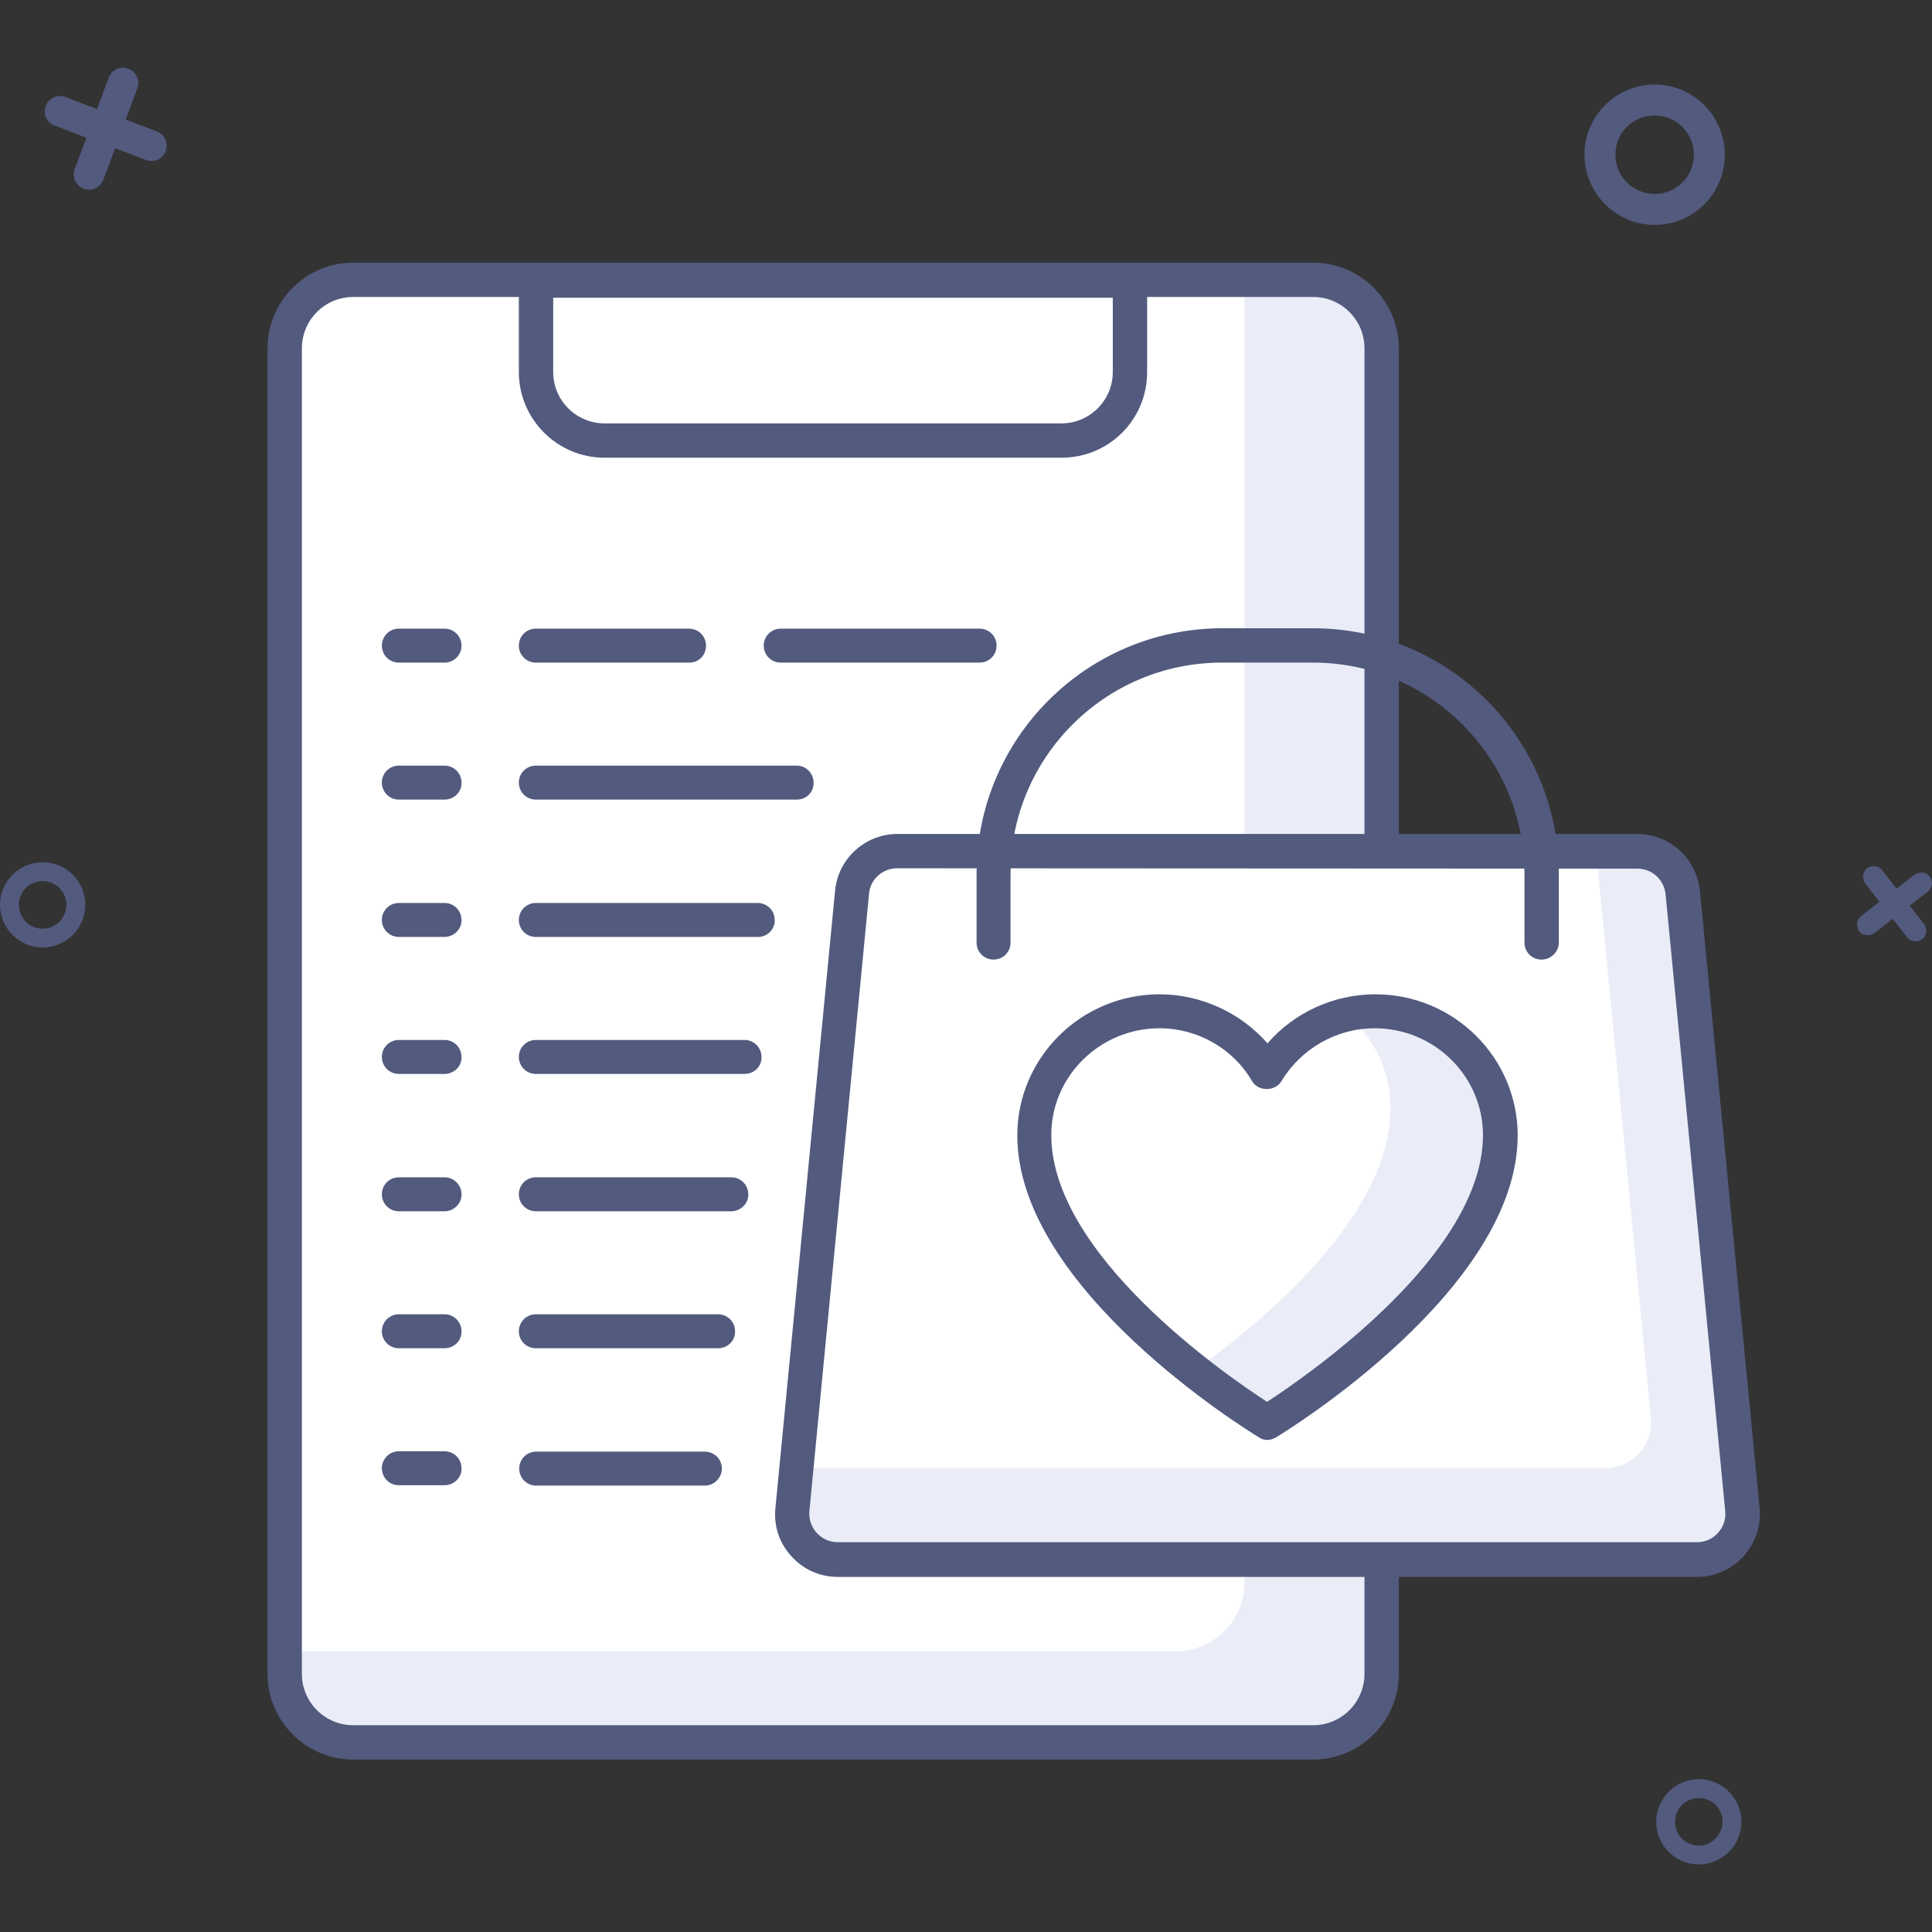 <?xml version="1.0" encoding="utf-8"?>
<!-- Generator: Adobe Illustrator 24.1.3, SVG Export Plug-In . SVG Version: 6.00 Build 0)  -->
<svg version="1.1" id="Layer_1" xmlns="http://www.w3.org/2000/svg" xmlns:xlink="http://www.w3.org/1999/xlink" x="0px" y="0px"
	 width="512px" height="512px" viewBox="0 0 512 512" enable-background="new 0 0 512 512" xml:space="preserve">
<rect x="0" y="0" width="512" height="512" fill="#333333" stroke="none"/>
<g>
	<path fill="#525A7E" d="M507.4,231.8l-4.8,3.7l-3.8-4.9c-0.9-1.2-2.7-1.4-4-0.5c-1.2,0.9-1.4,2.7-0.5,4l3.8,4.9l-4.9,3.8
		c-1.2,0.9-1.4,2.7-0.5,4c0.9,1.2,2.7,1.4,4,0.5l4.9-3.8l3.8,4.9c0.9,1.2,2.7,1.4,4,0.5c1.2-0.9,1.4-2.7,0.5-4l-3.8-4.9l4.8-3.7
		c1.2-1,1.5-2.7,0.5-4C510.5,231.1,508.7,230.9,507.4,231.8z"/>
	<path fill="#525A7E" d="M41.5,34.8l-8.2-3.1l3.1-8.3c0.8-2.1-0.3-4.4-2.4-5.2c-2.1-0.8-4.4,0.3-5.2,2.4l-3.1,8.3l-8.4-3.2
		c-2.1-0.8-4.4,0.3-5.2,2.4s0.3,4.4,2.4,5.2l8.4,3.2l-3.1,8.3c-0.8,2.1,0.3,4.4,2.4,5.2s4.4-0.3,5.2-2.4l3.1-8.3l8.2,3.1
		c2.1,0.8,4.4-0.2,5.2-2.4C44.7,37.9,43.6,35.5,41.5,34.8z"/>
	<path fill="#525A7E" d="M11.3,228.5c-6.2,0-11.3,5.1-11.3,11.3s5.1,11.3,11.3,11.3s11.3-5.1,11.3-11.3S17.6,228.5,11.3,228.5z
		 M11.3,246.1c-3.5,0-6.3-2.8-6.3-6.3s2.8-6.3,6.3-6.3s6.3,2.8,6.3,6.3S14.8,246.1,11.3,246.1z"/>
	<path fill="#525A7E" d="M450.2,471.5c-6.2,0-11.3,5.1-11.3,11.3c0,6.2,5.1,11.3,11.3,11.3c6.2,0,11.3-5.1,11.3-11.3
		S456.4,471.5,450.2,471.5z M450.2,489.1c-3.5,0-6.3-2.8-6.3-6.3s2.8-6.3,6.3-6.3s6.3,2.8,6.3,6.3
		C456.4,486.3,453.6,489.1,450.2,489.1z"/>
	<path fill="#525A7E" d="M438.5,22.4c-10.3,0-18.6,8.4-18.6,18.6s8.4,18.6,18.6,18.6c10.3,0,18.6-8.4,18.6-18.6
		S448.8,22.4,438.5,22.4z M438.5,51.4c-5.7,0-10.4-4.6-10.4-10.4s4.6-10.4,10.4-10.4c5.7,0,10.4,4.6,10.4,10.4
		S444.2,51.4,438.5,51.4z"/>
	<g>
		<g>
			<g>
				<path fill="#EAEDF7" d="M348,74.4H93.6c-10,0-18.2,8.1-18.2,18.2v351c0,10,8.1,18.2,18.2,18.2H348c10,0,18.2-8.1,18.2-18.2v-351
					C366.1,82.5,358,74.4,348,74.4z"/>
			</g>
			<g>
				<path fill="#FFFFFF" d="M329.8,74.2H93.6c-10,0-18.2,8.1-18.2,18.2v345.2h236.2c10,0,18.2-8.1,18.2-18.2V74.2z"/>
			</g>
			<g>
				<path fill="#525A7E" d="M348,466.3H93.6c-12.5,0-22.7-10.2-22.7-22.7V92.3c0-12.5,10.2-22.7,22.7-22.7H348
					c12.5,0,22.7,10.2,22.7,22.7v351.3C370.7,456.1,360.5,466.3,348,466.3z M93.6,78.7c-7.5,0-13.6,6.1-13.6,13.6v351.3
					c0,7.5,6.1,13.6,13.6,13.6H348c7.5,0,13.6-6.1,13.6-13.6V92.3c0-7.5-6.1-13.6-13.6-13.6C348,78.7,93.6,78.7,93.6,78.7z"/>
			</g>
			<g>
				<path fill="#525A7E" d="M281.3,121.3H160.2c-12.5,0-22.7-10.2-22.7-22.7V74.4c0-2.5,2-4.5,4.5-4.5h157.5c2.5,0,4.5,2,4.5,4.5
					v24.2C304,111.2,293.9,121.3,281.3,121.3z M146.6,78.9v19.7c0,7.5,6.1,13.6,13.6,13.6h121.1c7.5,0,13.6-6.1,13.6-13.6V78.9
					H146.6z"/>
			</g>
			<g>
				<path fill="#525A7E" d="M190.3,357.3H142c-2.5,0-4.5-2-4.5-4.5s2-4.5,4.5-4.5h48.3c2.5,0,4.5,2,4.5,4.5
					C194.9,355.3,192.8,357.3,190.3,357.3z"/>
			</g>
			<g>
				<path fill="#525A7E" d="M117.8,357.3h-12.1c-2.5,0-4.5-2-4.5-4.5s2-4.5,4.5-4.5h12.1c2.5,0,4.5,2,4.5,4.5
					C122.4,355.3,120.3,357.3,117.8,357.3z"/>
			</g>
			<g>
				<path fill="#525A7E" d="M186.8,393.7L186.8,393.7h-44.7c-2.5,0-4.5-2-4.5-4.5s2-4.5,4.5-4.5l0,0h44.7c2.5,0,4.5,2,4.5,4.5
					C191.3,391.6,189.3,393.7,186.8,393.7z"/>
			</g>
			<g>
				<g>
					<path fill="#525A7E" d="M117.8,393.6h-12.1c-2.5,0-4.5-2-4.5-4.5s2-4.5,4.5-4.5h12.1c2.5,0,4.5,2,4.5,4.5
						C122.4,391.6,120.3,393.6,117.8,393.6z"/>
				</g>
			</g>
			<g>
				<path fill="#525A7E" d="M193.8,321H142c-2.5,0-4.5-2-4.5-4.5s2-4.5,4.5-4.5h51.8c2.5,0,4.5,2,4.5,4.5
					C198.4,318.9,196.3,321,193.8,321z"/>
			</g>
			<g>
				<path fill="#525A7E" d="M117.8,321h-12.1c-2.5,0-4.5-2-4.5-4.5s2-4.5,4.5-4.5h12.1c2.5,0,4.5,2,4.5,4.5
					C122.4,318.9,120.3,321,117.8,321z"/>
			</g>
			<g>
				<path fill="#525A7E" d="M197.3,284.6H142c-2.5,0-4.5-2-4.5-4.5s2-4.5,4.5-4.5h55.3c2.5,0,4.5,2,4.5,4.5
					C201.9,282.6,199.9,284.6,197.3,284.6z"/>
			</g>
			<g>
				<path fill="#525A7E" d="M117.8,284.6h-12.1c-2.5,0-4.5-2-4.5-4.5s2-4.5,4.5-4.5h12.1c2.5,0,4.5,2,4.5,4.5
					C122.4,282.6,120.3,284.6,117.8,284.6z"/>
			</g>
			<g>
				<path fill="#525A7E" d="M200.9,248.3H142c-2.5,0-4.5-2-4.5-4.5s2-4.5,4.5-4.5h58.8c2.5,0,4.5,2,4.5,4.5
					C205.4,246.2,203.4,248.3,200.9,248.3z"/>
			</g>
			<g>
				<g>
					<path fill="#525A7E" d="M117.8,248.3h-12.1c-2.5,0-4.5-2-4.5-4.5s2-4.5,4.5-4.5h12.1c2.5,0,4.5,2,4.5,4.5
						C122.4,246.2,120.3,248.3,117.8,248.3z"/>
				</g>
			</g>
			<g>
				<path fill="#525A7E" d="M211.2,211.9H142c-2.5,0-4.5-2-4.5-4.5s2-4.5,4.5-4.5h69.1c2.5,0,4.5,2,4.5,4.5
					C215.7,209.9,213.7,211.9,211.2,211.9z"/>
			</g>
			<g>
				<path fill="#525A7E" d="M117.8,211.9h-12.1c-2.5,0-4.5-2-4.5-4.5s2-4.5,4.5-4.5h12.1c2.5,0,4.5,2,4.5,4.5
					C122.4,209.9,120.3,211.9,117.8,211.9z"/>
			</g>
			<g>
				<path fill="#525A7E" d="M259.6,175.6h-52.7c-2.5,0-4.5-2-4.5-4.5s2-4.5,4.5-4.5h52.7c2.5,0,4.5,2,4.5,4.5
					S262.1,175.6,259.6,175.6z"/>
			</g>
			<g>
				<path fill="#525A7E" d="M182.7,175.6H142c-2.5,0-4.5-2-4.5-4.5s2-4.5,4.5-4.5h40.6c2.5,0,4.5,2,4.5,4.5S185.2,175.6,182.7,175.6
					z"/>
			</g>
			<g>
				<g>
					<path fill="#525A7E" d="M117.8,175.6h-12.1c-2.5,0-4.5-2-4.5-4.5s2-4.5,4.5-4.5h12.1c2.5,0,4.5,2,4.5,4.5
						S120.3,175.6,117.8,175.6z"/>
				</g>
			</g>
			<g>
				<path fill="#FFFFFF" d="M433.9,225.6h-196c-6.2,0-11.5,4.7-12.1,10.9L210,400.1c-0.7,7.1,4.9,13.3,12.1,13.3h227.7
					c7.2,0,12.7-6.2,12.1-13.3l-15.8-163.5C445.3,230.3,440.1,225.6,433.9,225.6z"/>
			</g>
			<g>
				<path fill="#EAEDF7" d="M445.9,236.5c-0.6-6.2-5.8-10.9-12.1-10.9H423l14.5,150.2c0.7,7.1-4.9,13.3-12.1,13.3H211l-1.1,10.9
					c-0.7,7.1,4.9,13.3,12.1,13.3h227.7c7.2,0,12.7-6.2,12.1-13.3L445.9,236.5z"/>
			</g>
			<g>
				<path fill="#525A7E" d="M449.7,417.9H222c-4.7,0-9.2-2-12.3-5.5c-3.2-3.5-4.7-8.1-4.2-12.8l15.8-163.5c0.8-8.6,8-15.1,16.6-15.1
					h196c8.6,0,15.7,6.5,16.6,15.1l15.8,163.5c0.5,4.7-1.1,9.3-4.2,12.8C458.9,415.9,454.4,417.9,449.7,417.9z M237.8,230.1
					c-3.9,0-7.2,2.9-7.5,6.8l-15.8,163.5c-0.2,2.2,0.5,4.2,1.9,5.8c1.5,1.6,3.4,2.5,5.6,2.5h227.7c2.2,0,4.2-0.9,5.6-2.5
					c1.5-1.6,2.1-3.7,1.9-5.8L441.4,237c-0.4-3.9-3.6-6.8-7.5-6.8L237.8,230.1L237.8,230.1z"/>
			</g>
			<g>
				<g>
					<path fill="#525A7E" d="M408.5,254.3c-2.5,0-4.5-2-4.5-4.5v-18.2c0-30.9-25.1-56-56-56h-24.2c-30.9,0-56,25.1-56,56v18.2
						c0,2.5-2,4.5-4.5,4.5s-4.5-2-4.5-4.5v-18.2c0-35.9,29.2-65.1,65.1-65.1H348c35.9,0,65.1,29.2,65.1,65.1v18.2
						C413.1,252.3,411,254.3,408.5,254.3z"/>
				</g>
			</g>
			<g>
				<path fill="#FFFFFF" d="M397.6,300.9c0-18.2-14.9-32.9-33.2-32.9c-12.2,0-22.8,6.5-28.6,16.2c-5.8-9.7-16.4-16.2-28.6-16.2
					c-18.3,0-33.2,14.7-33.2,32.9c0,38.7,61.8,76.1,61.8,76.1S397.6,339.6,397.6,300.9z"/>
			</g>
			<g>
				<path fill="#EAEDF7" d="M364.4,268c-2.6,0-5,0.3-7.4,0.9c7,6,11.5,14.8,11.5,24.7c0,29-34.7,57.3-52.1,69.7
					c10.8,8.5,19.4,13.7,19.4,13.7s61.8-37.4,61.8-76.1C397.6,282.7,382.8,268,364.4,268z"/>
			</g>
			<g>
				<path fill="#525A7E" d="M335.9,381.6c-0.8,0-1.6-0.2-2.3-0.7c-2.6-1.6-64-39.2-64-80c0-20.6,16.9-37.4,37.7-37.4
					c11,0,21.5,4.9,28.6,13c7.1-8.2,17.6-13,28.6-13c20.8,0,37.7,16.8,37.7,37.4c0,40.8-61.4,78.4-64,80
					C337.5,381.3,336.7,381.6,335.9,381.6z M307.3,272.5c-15.8,0-28.7,12.7-28.7,28.3c0,31.7,46.2,63.6,57.2,70.7
					c11-7.2,57.2-39.1,57.2-70.7c0-15.6-12.9-28.3-28.7-28.3c-10.1,0-19.5,5.4-24.7,14c-1.6,2.8-6.2,2.8-7.8,0
					C326.8,277.9,317.4,272.5,307.3,272.5z"/>
			</g>
		</g>
	</g>
</g>
</svg>
